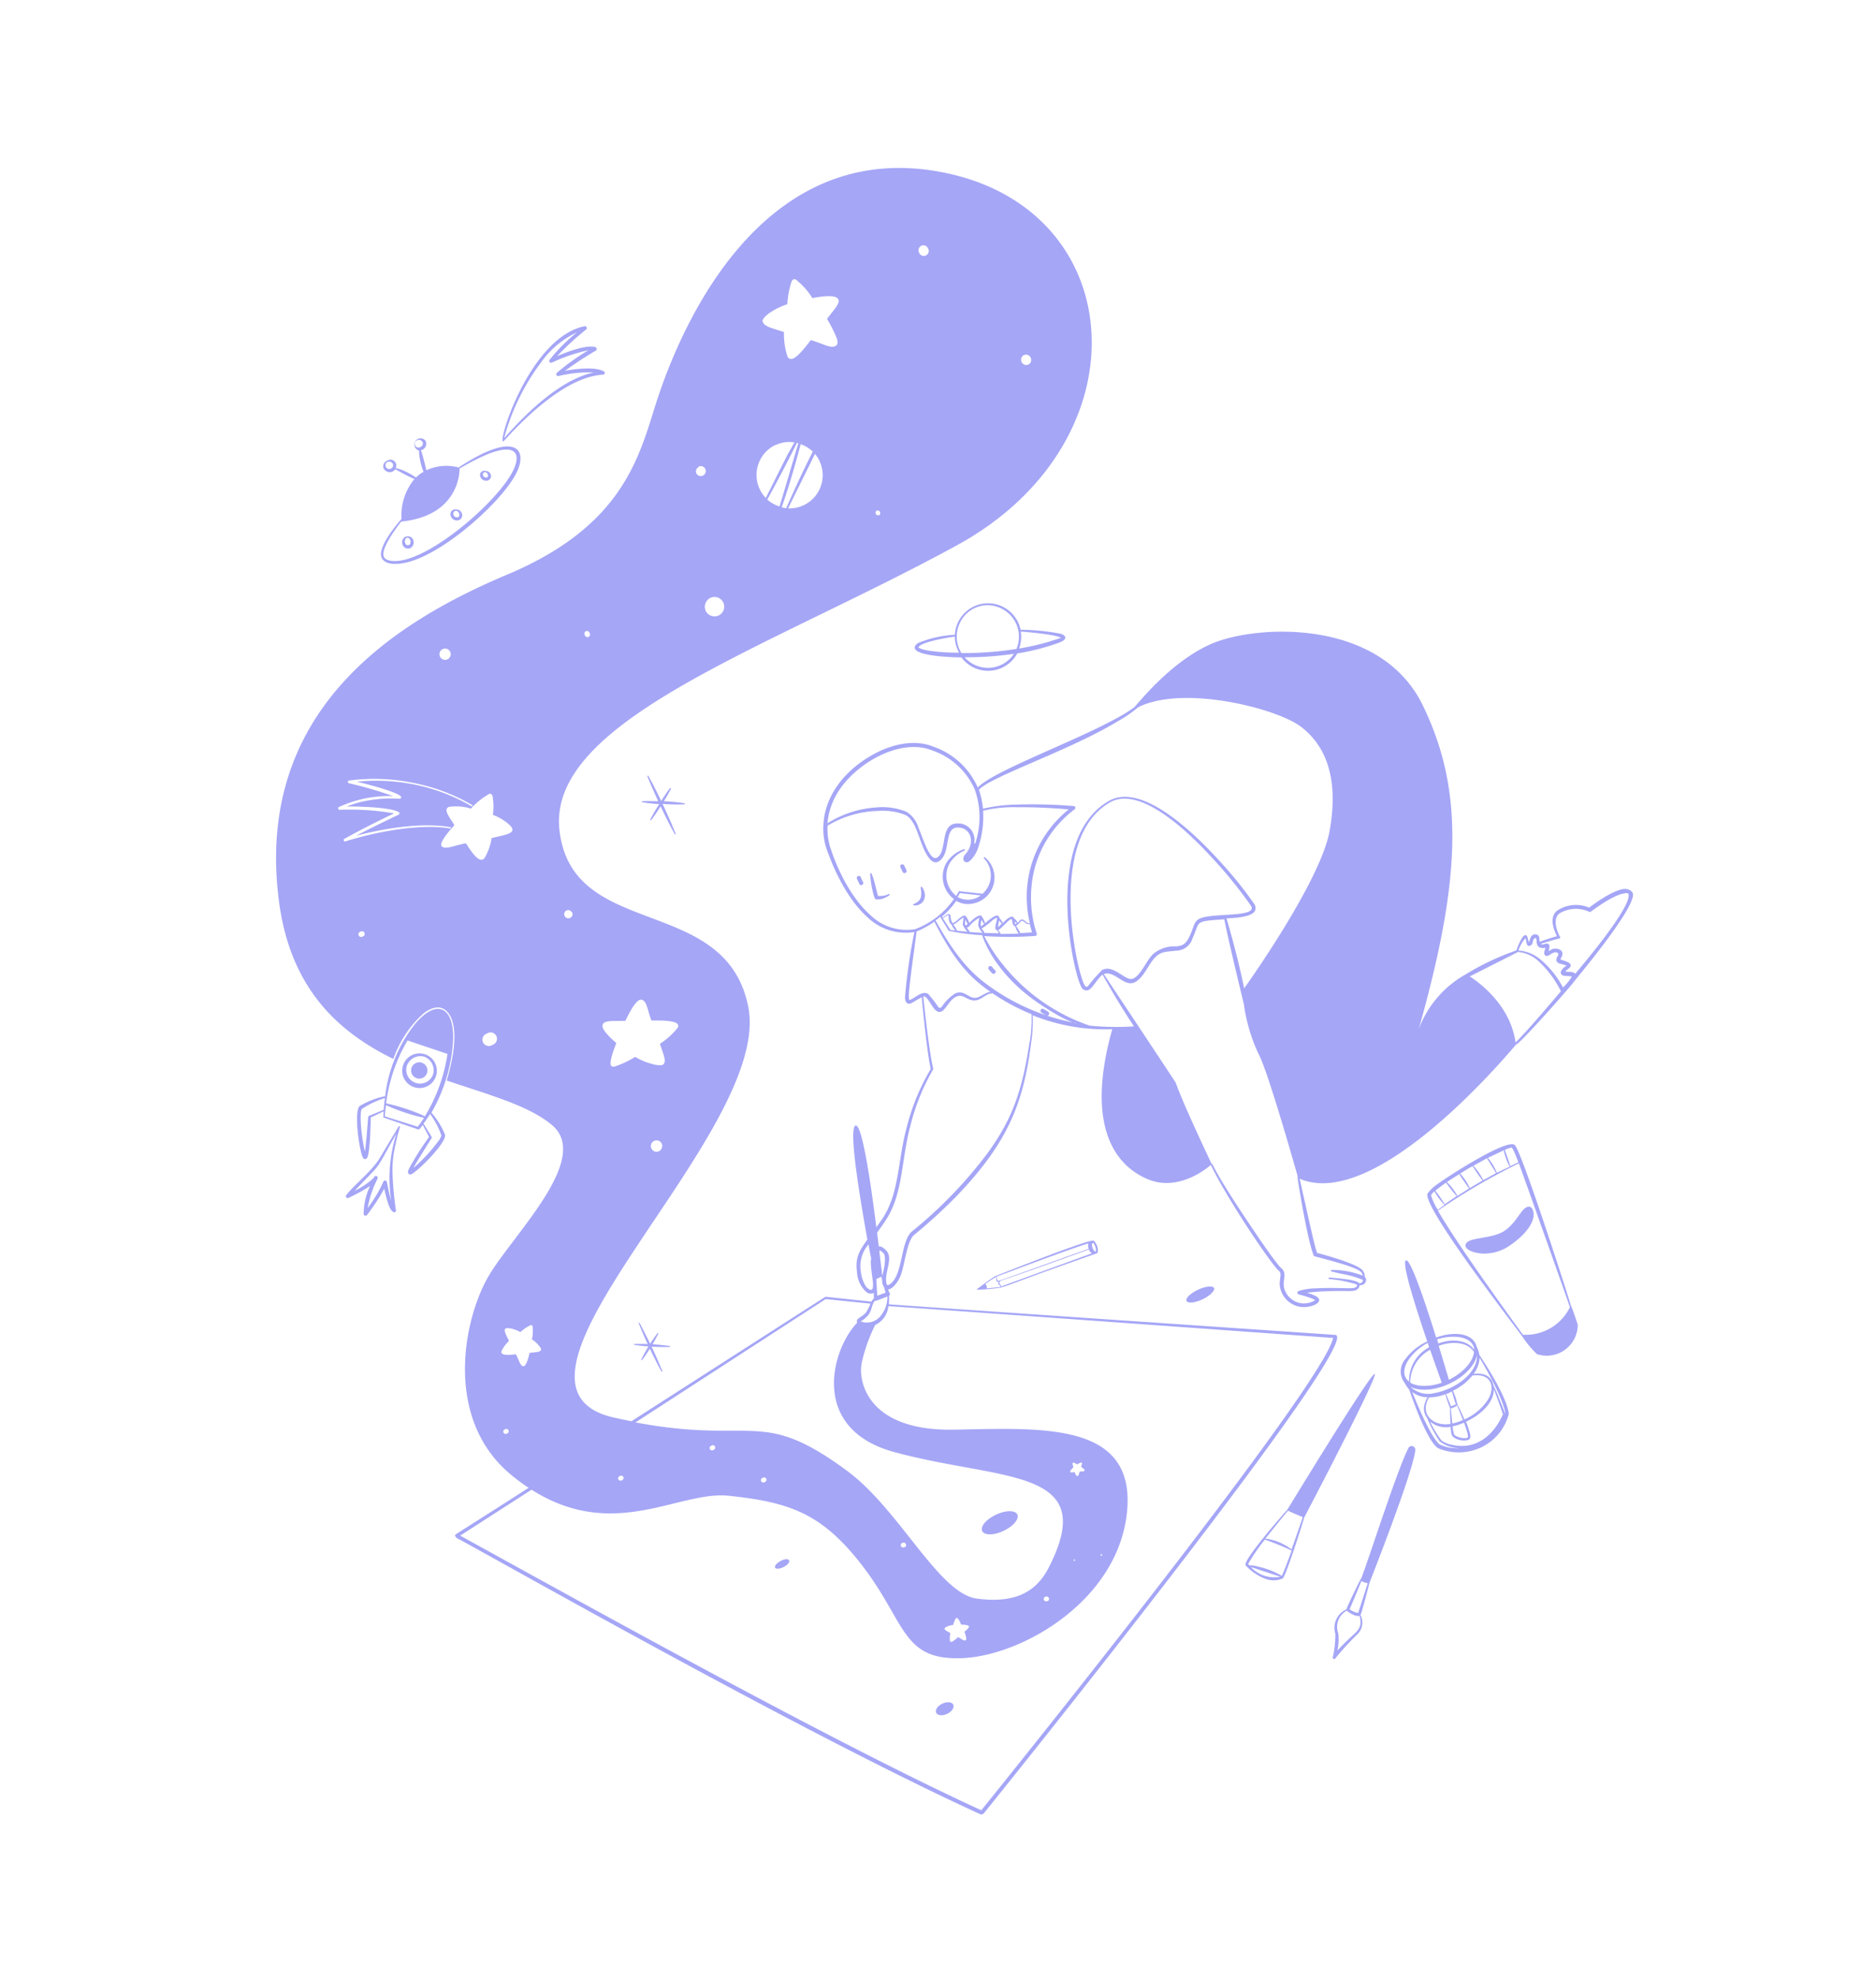 <svg width="797" height="840" fill="none" xmlns="http://www.w3.org/2000/svg"><path fill-rule="evenodd" clip-rule="evenodd" d="M578.452 670c3.745-9.944 15.077-45.5 19.785-54.786a1.565 1.565 0 0 1 1.711-1.069 1.56 1.56 0 0 1 1.337 1.509c-.545 8.432-18.495 54.023-19.533 56.701-.53 2.208-2.91 11.468-3.763 13.56a6.938 6.938 0 0 1-.886 7.71 123.064 123.064 0 0 0-9.592 10.403c-.327.769-1.223.578-1.319-.029a41.163 41.163 0 0 0 1.097-10.189 8.573 8.573 0 0 1 4.716-10.326c.027-.512 5.11-11.279 6.447-13.484Zm-6.304 14.031a7.843 7.843 0 0 0-3.613 9.574 22.08 22.08 0 0 1-.351 7.38c6.382-7.044 9.302-7.848 9.768-11.33a7.795 7.795 0 0 0-.375-3.392c-2.478.441-5.764-2.535-5.429-2.232Zm6.225-12.574c-1.395 3.384-2.81 6.969-5.016 11.964a7.812 7.812 0 0 0 3.659 1.572l4.053-12.622a6.948 6.948 0 0 1-2.665-.929l-.031.015Zm-31.422-30.363c2.464-4.043 35.911-58.912 37.123-57.566 1.211 1.347-29.691 60.464-29.98 60.907-.943 3.286-7.639 24.448-9.131 25.92a9.813 9.813 0 0 1-7.283.179 21.555 21.555 0 0 1-8.457-5.714c-1.604-1.852 16.168-21.991 17.728-23.726Zm-15.523 24.412a13.463 13.463 0 0 0 12.496 4.112c-3.267-1.066-10.185-3.362-12.496-4.112Zm5.988-11.695a77.687 77.687 0 0 0-7.17 10.411c1.045 1.156 0 0 4.367 1.122a35.694 35.694 0 0 1 9.941 3.9c1.02-1.902 4.395-11.249 4.181-10.726a108.18 108.18 0 0 0-11.413-4.662l.094-.045Zm9.868-12.337c-4.036 4.862-6.687 8.186-9.704 11.953a22.9 22.9 0 0 1 11.119 4.609c.993-2.771 4.326-12.29 4.778-13.77-1.325-.448-4.999-2.051-6.258-2.685l.065-.107Zm59.077-71.776c-5.04-14.811-10.944-33.398-9.074-34.396 1.869-.999 8.144 17.643 12.852 32.727 6.527-2.431 15.624-2.508 17.248 4.016a9.654 9.654 0 0 1 1.075 3.33c13.202 19.821 12.485 25.533 12.541 25.084a21.721 21.721 0 0 1-11.616 14.161 22.372 22.372 0 0 1-18.418.412c-4.457-2.692-10.62-20.043-12.297-24.892a13.708 13.708 0 0 1-1.879-2.758 7.98 7.98 0 0 1 .306-10.238 23.428 23.428 0 0 1 9.262-7.446Zm28.293 20.328c-.077 6.254-6.255 11.13-11.839 13.768a40.97 40.97 0 0 1 1.617 4.724c.313 1.311.519 2.479-.719 3.026a7.597 7.597 0 0 1-5.693-.841c-1.394-.838-1.502-1.554-1.742-4.742a10.676 10.676 0 0 1-8.72-2.212 48.086 48.086 0 0 0 4.79 7.945 9.938 9.938 0 0 0 4.243 1.833c9.818 2.423 17.643-3.269 21.908-12.845-.783-2.469-2.493-7.226-3.845-10.656Zm-34.73 1.058c1.574 3.9 8.301 20.332 11.917 22.462a17.357 17.357 0 0 0 8.1 1.469 13.881 13.881 0 0 1-8.317-2.902 52.9 52.9 0 0 1-5.336-9.913 6.636 6.636 0 0 1-.997-6.092c1.012-3.625 2.242-2.402-.464-2.85a10.727 10.727 0 0 1-4.844-2.049l-.059-.125Zm17.185 14.523c.1 1.197.313 2.381.635 3.538.504 1.067 4.454 2.117 5.65 1.399.439-.208.253-.926.04-1.784a38.453 38.453 0 0 0-1.466-4.566 22.67 22.67 0 0 1-4.8 1.539l-.059-.126Zm11.48-28.987a12.458 12.458 0 0 1-2.544 6.882c4.142-.576 7.668.714 8.429 4.844.934 1.977 1.853 3.922 2.495 5.768 2.784 6.705 2.431 6.526 2.523 5.908-1.164-6.282-7.461-17.66-10.844-23.277l-.059-.125Zm-2.943 7.416a23.976 23.976 0 0 1-8.39 6.611 23.642 23.642 0 0 1 1.902 5.895 57.184 57.184 0 0 1 2.964 6.274 22.83 22.83 0 0 0 9.852-8.146c3.506-5.494 1.608-11.544-6.269-10.509l-.059-.125Zm-9.252 13.965c.019.528.51 5.63.599 6.548a20.828 20.828 0 0 0 4.55-1.497c-.726-1.537-1.806-4.635-2.564-6.157a6.949 6.949 0 0 1-2.526 1.232l-.059-.126Zm-9.306-4.507c-4.067 6.987 1.587 12.375 9.155 11.256-.127-1.974-.188-4.785-.191-6.741a47.453 47.453 0 0 1-2.011-5.881 20.835 20.835 0 0 1-6.953 1.366Zm7.25-1.468 2.119 5.216c.533-.252 2.378-.816 2.071-.978-.307-.162-.986-3.142-1.744-5.317-.786.449-1.617.803-2.431 1.11l-.015-.031Zm13.14-16.378c-2.279 9.635-19.114 17.704-28.237 13.341a10.863 10.863 0 0 0 10.326 2.605c8.072-1.435 18.093-8.088 17.926-15.914l-.015-.032Zm-16.268-4.134c2.127 6.939 3.801 12.595 4.334 14.454 4.738-2.238 10.26-6.958 10.648-11.823-3.003-4.568-9.788-4.471-14.967-2.6l-.015-.031Zm-3.64 1.719a15.999 15.999 0 0 0-8.459 13.937c3.49 2.188 9.356 1.528 13.425.066-.659-1.8-2.617-7.245-4.951-13.971l-.015-.032Zm-.99-2.909a22.59 22.59 0 0 0-8.346 7.435c-1.947 3.108-2.525 6.758.42 9.012a15.852 15.852 0 0 1 8.473-14.556l-.547-1.891Zm3.944-1.48c.252.534.347 1.141.505 1.719 5.399-1.975 12.087-1.873 15.306 2.747-.22-3.389-3.318-5.072-6.739-5.49a21.386 21.386 0 0 0-9.072 1.024Zm36.075-1.462c-4.929-6.613-42.583-55.446-40.095-60.497a15.567 15.567 0 0 1 3.808-3.718c3.948-3.017 30.186-20.018 33.266-16.83 3.08 3.189 22.836 64.584 23.739 67.957.993 2.102 2.981 8.339 2.981 8.339a13.19 13.19 0 0 1-11.235 12.974c-2.063.309-4.17.124-6.147-.54a45.607 45.607 0 0 1-6.317-7.685Zm-1.331-73.324a269.6 269.6 0 0 0-34.378 20.08c7.198 12.718 27.434 40.767 36.109 52.71a20.82 20.82 0 0 0 19.958-11.693c-.915-2.83-20.279-57.464-21.689-61.097Zm5.774 19.531s-.82-2.222-3.203-.444c-2.384 1.779-5.05 8.565-11.185 10.849-6.136 2.285-13.308 1.644-14.027 4.67-.72 3.026 9.992 6.447 18.853.265 10.169-7.068 10.938-12.996 9.562-15.34Zm-41.585-7.601c-.47.222-1.519 1.332-1.452 1.799a24.855 24.855 0 0 0 2.831 5.993l2.856-2.079a25.589 25.589 0 0 1-4.235-5.713Zm4.88-3.725c-1.467 1.038-3.186 2.273-4.531 3.407a60.78 60.78 0 0 1 4 5.786c1.088-.783 4.147-2.919 5.075-3.473-.198-.175-2.181-2.423-4.544-5.72Zm5.622-3.616a186.096 186.096 0 0 0-5.244 3.36 25.987 25.987 0 0 1 4.463 5.874l4.96-3.149c-.677-.946-2.878-3.898-4.179-6.085Zm5.6-3.336c-1.067.504-3.207 1.822-5.222 3.081a24.297 24.297 0 0 1 4.1 6.161l5.395-3.202c-.346-.489-2.339-3.001-4.179-6.085l-.094.045Zm6.082-3.372-5.689 3.148a25.21 25.21 0 0 1 4.179 6.084c1.82-.859 3.709-2.059 5.468-2.967-.03-.062-3.671-5.902-3.864-6.31l-.094.045Zm7.592-3.588a62.692 62.692 0 0 1 2.377 6.899l3.482-1.646c-.37-.784-2.327-6.307-2.964-6.275a14.83 14.83 0 0 0-2.88 1.054l-.015-.032Zm-.407.193-6.746 3.187a21.84 21.84 0 0 1 3.833 6.325l5.459-2.579a28.103 28.103 0 0 1-2.546-6.933ZM423.114 643.301c4.11-1.942 8.179-2.022 9.083-.108.904 1.914-1.741 5.006-5.851 6.947-4.11 1.942-8.162 1.976-9.052.094-.889-1.883 1.585-4.932 5.82-6.933Zm-87.851 19.4c.326.69-.664 1.925-2.266 2.759-1.602.833-3.36 1.011-3.701.29-.722-1.693 5.059-4.808 5.967-3.049Z" fill="#A5A6F6"/><path d="M402.386 727.852c2.01-.95 3.182-2.689 2.617-3.884-.565-1.196-2.652-1.395-4.662-.446-2.01.95-3.182 2.689-2.617 3.885.565 1.195 2.652 1.395 4.662.445Z" fill="#A5A6F6"/><path fill-rule="evenodd" clip-rule="evenodd" d="M508.954 547.752c3.137-1.482 6.265-1.847 6.784-.749.519 1.098-1.641 3.27-4.872 4.797-3.232 1.526-6.234 1.832-6.768.702-.534-1.129 1.655-3.238 4.856-4.75Zm-237.602 14.277c.371.785 2.702 6.937 7.044 15.477.548 1.161 2.636 5.011 2.636 5.011s.48.041.376-.178c-.104-.22-1.679-4.042-2.196-5.218-3.221-7.305-7.631-15.583-7.483-15.27a.214.214 0 0 0-.118-.107.207.207 0 0 0-.266.126.209.209 0 0 0 .007.159ZM240.06 157.468c4.426-.786 12.412-1.834 16.448.211a.765.765 0 0 1 .161 1.243.766.766 0 0 1-.441.195c-14.966.815-31.868 16.783-42.053 28.042-4.027 4.473 10.04-43.734 34.208-48.628a.8.8 0 0 1 .898.945.801.801 0 0 1-.246.435 118.955 118.955 0 0 0-12.344 11.32c3.682-1.548 12.248-4.943 16.197-3.815a.841.841 0 0 1 .601.685.839.839 0 0 1-.387.826 150.664 150.664 0 0 0-13.042 8.541Zm5.035-16.31a38.797 38.797 0 0 0-15.375 12.944 94.652 94.652 0 0 0-15.569 32.032c9.556-10.885 23.868-24.862 38.094-27.975a56.652 56.652 0 0 0-14.935 1.529.794.794 0 0 1-.906-.435.798.798 0 0 1 .239-.976 97.059 97.059 0 0 1 13.343-9.528 70.197 70.197 0 0 0-15.483 5.242.798.798 0 0 1-1.014-1.171 73.486 73.486 0 0 1 11.606-11.662ZM157.216 503.7a74.194 74.194 0 0 1-9.145 5.011.758.758 0 0 1-.51.07.762.762 0 0 1-.426-1.239c2.897-3.94 11.08-10.339 14.245-15.826l7.963-13.28a.28.28 0 0 1 .377-.178c.538.245-.169.618-1.645 7.647a46.288 46.288 0 0 0-1.265 13.569c.207 4.795.66 9.577 1.357 14.326.445.941-1.488 2.699-3.292-2.743a64.352 64.352 0 0 1-1.631-6.214 87.152 87.152 0 0 1-7.294 11.122.799.799 0 0 1-1.451-.39c.021-4.11.949-8.165 2.717-11.875Zm11.192-22.289c-10.26 18.087-5.242 10.919-17.693 24.286a32.704 32.704 0 0 0 8.037-5.409l.211-.445c.439-.86 2.166-.371 1.232 1.145a44.596 44.596 0 0 0-3.993 12.018 55.115 55.115 0 0 0 6.626-11.075.796.796 0 0 1 .842-.583.8.8 0 0 1 .723.727 77.07 77.07 0 0 0 1.825 7.925 62.706 62.706 0 0 1 2.19-28.589Zm-4.789-15.659a60.762 60.762 0 0 1 12.431-30.55c9.461-11.492 16.806-7.479 16.472 6.11a69.384 69.384 0 0 1-9.233 31.226 32.871 32.871 0 0 1 5.782 9.396c.667 3.523-12.185 16.042-14.406 16.784a.965.965 0 0 1-.99-.146c-.654-.574-.244-1.573.194-2.433a116.997 116.997 0 0 1 8.429-13.27l-2.68-5.104-1.373 1.724a.731.731 0 0 1-.748.123l-14.433-4.963a.312.312 0 0 1-.178-.377s.002-.807.113-2.279l-5.491 2.594c-.015 2.08-.257 15.702-1.658 17.285a.973.973 0 0 1-1.581-.097c-1.488-2.175-4.093-19.711-1.448-22.073a35.629 35.629 0 0 1 10.523-4.127.276.276 0 0 1 .275.177Zm19.084 7.332a47.332 47.332 0 0 1-2.777 4.114l3.46 5.618c.222.471.089.188-4.229 7.294-1.336 2.128-2.673 4.333-3.532 5.929a70.08 70.08 0 0 0 11.056-12.016c.241-.383.855-1.44.788-1.907a33.85 33.85 0 0 0-4.766-9.032Zm-18.683-3.722c-.364 2.397-.494 4.071-.525 4.738l13.98 4.409a55.655 55.655 0 0 0 2.676-3.759 84.044 84.044 0 0 1-16.131-5.388Zm-.476-3.038a38.418 38.418 0 0 0-9.757 4.61c-.92.895-.446 6.773-.361 7.846a71.764 71.764 0 0 0 1.617 10.327c.563-3.682 1.395-15.242 1.383-14.699a.554.554 0 0 1 .337-.505l6.266-2.577c.064-1.488.239-3.068.515-5.002Zm9.595-24.45a69.385 69.385 0 0 0-9.102 26.712 80.543 80.543 0 0 1 16.486 5.49 71.169 71.169 0 0 0 9.593-26.484l-16.977-5.718Zm-1.896 10.528a7.363 7.363 0 1 0 13.975 4.646 7.363 7.363 0 0 0-13.975-4.646Zm8.991-3.634a6.143 6.143 0 0 1 3.661 7.75 5.867 5.867 0 0 1-7.293 3.381 5.864 5.864 0 0 1-3.816-7.075 6.106 6.106 0 0 1 7.448-4.056Zm-.881 2.604a3.475 3.475 0 0 1 2.237 3.108 3.466 3.466 0 0 1-1.985 3.274 3.47 3.47 0 1 1-.252-6.382Z" fill="#A5A6F6"/><path fill-rule="evenodd" clip-rule="evenodd" d="M178.009 191.351a2.645 2.645 0 0 1-1.779-1.603 2.63 2.63 0 0 1 .251-2.381 2.632 2.632 0 0 1 2.073-1.197 2.636 2.636 0 0 1 2.187.973 2.773 2.773 0 0 1-1.922 4.055c.148.314 1.323 4.018 2.309 8.542a20.126 20.126 0 0 1 13.964-1.148.453.453 0 0 1 .131-.292c22.841-15.013 29.207-8.119 24.4 2.096-5.394 11.49-28.606 32.703-44.537 37.812-4.144 1.382-11.09 2.438-12.902-1.234-2.253-4.769 8.011-16.104 8.395-16.592a24.08 24.08 0 0 1 5.5-16.952c-3.369-1.363-7.351-3.78-8.166-4.124-1.985 2.703-6.111.469-4.901-2.252a2.532 2.532 0 0 1 1.364-1.335 2.497 2.497 0 0 1 3.734 3.11c1.415.261 2.785.726 4.067 1.379 7.097 3.324 2.38 3.25 7.757.173a26.95 26.95 0 0 1-1.925-9.03Zm-7.549 30.161c-2.171 2.715-8.957 11.907-7.35 14.986.489 1.035 1.888 1.64 3.981 1.765 14.636.761 44.713-25.5 50.915-38.446 3.563-7.325.877-11.467-10.412-7.093a92.203 92.203 0 0 0-12.372 6.306c.075 2.19-.727 20.069-24.762 22.482Zm.391 8.949a2.522 2.522 0 0 0 .84 1.881 2.533 2.533 0 0 0 1.96.634 2.602 2.602 0 0 0 2.039-3.074 2.434 2.434 0 0 0-2.699-2.14 2.435 2.435 0 0 0-2.14 2.699Zm2.157-2.094c1.677-.024 1.922 2.93.426 3.176-1.495.246-2.065-2.746-.426-3.176Zm20.803-12.015a2.038 2.038 0 0 0-1.714.433 2.058 2.058 0 0 0-.737 1.607 2.74 2.74 0 0 0 2.549 2.634 2.23 2.23 0 0 0 1.811-.626 2.229 2.229 0 0 0 .649-1.803 2.567 2.567 0 0 0-2.558-2.245Zm-.043.557c1.7.349 1.921 2.93.248 2.8-1.673-.131-2.05-2.716-.233-2.768l-.015-.032Zm12.546-16.903a1.845 1.845 0 0 0-2.144.813 1.843 1.843 0 0 0-.251.779 2.535 2.535 0 0 0 2.194 2.533 2.014 2.014 0 0 0 2.494-1.869 2.248 2.248 0 0 0-.674-1.609 2.245 2.245 0 0 0-1.619-.647Zm-.058.527c1.356.434 1.527 2.502.073 2.268-1.454-.235-1.656-2.288-.073-2.268Zm-41.657-4.344a1.809 1.809 0 0 1 2.295.797 1.564 1.564 0 0 1-.775 2.016 1.604 1.604 0 0 1-1.217.125 1.595 1.595 0 0 1-1.075-1.988c.121-.406.399-.748.772-.95Zm12.638-9.233a1.806 1.806 0 0 1 2.295.796 1.562 1.562 0 0 1-.774 2.017 1.61 1.61 0 0 1-1.294.27 1.604 1.604 0 0 1-.614-.284 1.608 1.608 0 0 1-.629-1.163 1.59 1.59 0 0 1 1.031-1.604l-.015-.032Zm228.426 82.624a14.122 14.122 0 0 1 27.925-2.141 97.15 97.15 0 0 1 16.912 1.681c2.591.772 3.051 2.396-.284 3.703a95.064 95.064 0 0 1-18.048 4.689 14.115 14.115 0 0 1-11.4 7.334 14.117 14.117 0 0 1-12.324-5.643c-3.849-.024-17.389-.496-19.545-3.354-.768-1.057.11-2.124 1.242-2.812a47.087 47.087 0 0 1 15.522-3.457Zm27.985-1.363a14.122 14.122 0 0 1-.704 7.202 101.5 101.5 0 0 0 17.797-4.571c-2.885-1.477-13.824-2.372-17.093-2.631Zm-23.852 10.923a13.219 13.219 0 0 0 20.956-1.458 141.429 141.429 0 0 1-20.956 1.458Zm22.042-3.544a13.292 13.292 0 0 0-5.695-16.767 12.936 12.936 0 0 0-10.157-1.292 12.947 12.947 0 0 0-7.918 6.493 13.316 13.316 0 0 0-1.593 6.715c.067 2.339.75 4.619 1.979 6.611 7.83.044 15.65-.545 23.384-1.76Zm-26.193-5.241c-2.677.344-14.298 2.227-15.467 4.545 1.788 1.918 14.49 2.403 17.303 2.264a13.67 13.67 0 0 1-1.836-6.809ZM269.534 571.178c4.965.7 9.979.989 14.991.862a.214.214 0 0 0 .121-.062.208.208 0 0 0-.081-.341 92.904 92.904 0 0 0-14.991-.862.207.207 0 0 0-.178.186.205.205 0 0 0 .031.132.219.219 0 0 0 .107.085Z" fill="#A5A6F6"/><path fill-rule="evenodd" clip-rule="evenodd" d="M272.791 577.583a68.79 68.79 0 0 0 6.877-11.193c.22-.104-.207-.439-.336-.225a69.69 69.69 0 0 0-6.878 11.193c-.129.215.208.44.337.225Zm7.88-235.136c4.165 8.816 5.146 10.08 5.902 11.68.002.04.014.078.035.112a.248.248 0 0 0 .196.116.242.242 0 0 0 .176-.421c.149.314-1.908-4.932-5.495-12.524 3.082.226 6.174.29 9.263.191.251-.119.352-.474.041-.48a85.527 85.527 0 0 0-8.766-.848 52.813 52.813 0 0 0 3.004-5.257.243.243 0 0 0-.397-.273s-1.95 2.534-3.737 5.412c-3.691-7.812-4.761-9.264-5.384-10.582a.244.244 0 0 0-.323-.116.245.245 0 0 0-.116.324c-.148-.314 2.104 5.184 4.593 10.533-1.132-.041-3.412-.154-6.736-.042-.251.119-.352.474-.042.48.311.007 3.078.504 7.186.75a66.472 66.472 0 0 0-3.776 6.467c-.251.118.252.533.397.272-.24.305 1.565-1.967 3.979-5.794Zm183.61 184.426c-4.086.204-41.219 15.022-41.548 15.139-.972.46-7.333 5.192-7.744 5.54-.412.347 0 0 .074.156a67.605 67.605 0 0 0 9.953-.864c3.449-.824 9.753-3.725 41.008-14.577.565-.267.838-2.775-1.187-5.273-.075-.079-.354-.101-.556-.121Zm-39.57 19.731-5.523.575a2.083 2.083 0 0 0-.579-1.875 44.578 44.578 0 0 1 4.332-2.853c1.109.398-.766 1.629 1.2 1.89.188-.089.219-.104.103.219a.742.742 0 0 0-.149.553.73.73 0 0 0 .297.491c.458.32.83.375.319 1Zm.376-.178c.657-.885-.877-1.044-.458-1.702.888-1.532-5.269 1.683 37.97-14.101a3.053 3.053 0 0 0 1.282 1.658l-38.794 14.145Zm37.425-16.069c-1.486.51-37.774 13.624-38.082 13.54-.309-.084-.948.025-.843-.484.104-.51.098-.93-.519-1.099.314-.148 32.248-12.241 39.324-14.241a3.924 3.924 0 0 0 .15 2.347l-.03-.063Zm3.031 1.216c-.324-.116-.326-.038-.842-.562-.516-.523-1.304-2.761-.3-3.235a5.228 5.228 0 0 1 1.171 3.86l-.029-.063Zm-21.937-102.887a.9.9 0 0 0-1.393.067.906.906 0 0 0-.152.756.904.904 0 0 0 .489.597c.551.354 1.102.708 1.684 1.047a.894.894 0 0 0 .728.21.895.895 0 0 0 .632-.418.916.916 0 0 0 .128-.366.908.908 0 0 0-.554-.942c-.364-.365-1.057-.613-1.562-.951Zm-70.575-48.169c-.508-1.564-2.325-9.878-3.058-9.723a.312.312 0 0 0-.288.366 41.893 41.893 0 0 0 1.162 7.74c.208.901.484 1.784.826 2.642a.825.825 0 0 0 .673.449c.976.03 1.95-.105 2.881-.401.69-.326 3.226-1.294 2.632-1.819-.593-.526-.406.844-4.828.746Zm11.938-11.205-.771-1.631c-.534-1.13-2.176-.546-1.6.756l.845 1.788a.906.906 0 0 0 1.588.182.904.904 0 0 0-.062-1.095Zm6.161 7.681c.775 4.239-.307 5.441-1.85 6.4a6.873 6.873 0 0 1-1.004.475.33.33 0 0 0-.164.585.327.327 0 0 0 .243.068c3.471.28 6.3-3.398 3.372-7.81a.353.353 0 0 0-.4-.075.347.347 0 0 0-.197.357Zm30.325 33.644a.875.875 0 0 0-.572-.357.886.886 0 0 0-.657.152.893.893 0 0 0-.358.572.88.88 0 0 0 .152.657c.41.521.85 1.018 1.317 1.488a.904.904 0 0 0 1.585-.862.91.91 0 0 0-.255-.303c-.44-.445-.849-.904-1.212-1.347Zm-55.7-37.966a.905.905 0 0 0-.489-.596.898.898 0 0 0-1.261.595.913.913 0 0 0 .15.757l.845 1.788a.911.911 0 0 0 .489.597.907.907 0 0 0 .772 0 .898.898 0 0 0 .499-.991.9.9 0 0 0-.16-.362 15.686 15.686 0 0 1-.845-1.788Zm310.105 14.254s-.174.121 0 0Z" fill="#A5A6F6"/><path fill-rule="evenodd" clip-rule="evenodd" d="M690.567 377.521c-4.283-.049-11.899 5.276-15.435 7.944a14.425 14.425 0 0 0-13.626 1.296c-3.099 2.538-1.901 7.268-.025 10.833-2.451.66-5.032 1.533-7.394 2.381-.138-.779-.002-2.033-.516-2.635a2.048 2.048 0 0 0-3.082.382c-.39.795-.705 1.624-.94 2.478-.519-1.098-.439-3.285-1.67-3.049-1.232.237-3.199 4.927-3.653 6.485a109.582 109.582 0 0 0-21.679 10.242 44.342 44.342 0 0 0-19.778 23.121c17.399-61.948 19.893-100.045 1.682-137.455-18.211-37.41-71.398-34.234-90.006-26.018-18.059 7.994-31.821 26.547-32.763 26.991-14.644 10.757-59.145 26.063-66.274 33.959a31.975 31.975 0 0 0-18.784-17.337c-7.706-3.152-16.81-1.384-24.898 2.86-11.514 6.092-20.858 16.531-21.861 29.516-.37 4.226.247 8.48 1.803 12.427.459.973 6.011 17.922 16.878 27.602a23.428 23.428 0 0 0 19.93 6.28 226.195 226.195 0 0 0-3.985 27.633c-.009 2.499 1.232 3.256 2.643 2.589 1.412-.667 3.117-1.933 4.464-2.492.612 6.657 2.338 23.955 3.823 30.43a91.905 91.905 0 0 0-9.918 23.683c-4.314 15.239-3.177 29.017-10.895 40.3l-2.307 3.239c-1.855-14.973-5.946-44.509-8.879-43.162-2.932 1.347 1.672 29.451 5.084 48.371-3.572 4.949-5.218 7.799-4.422 13.871a12.152 12.152 0 0 0 3.972 8.408 3.058 3.058 0 0 0 2.937.531c.377-.178.214-.523.261 2.257a5.107 5.107 0 0 0-1.07 1.311l-19.434-2.063c-.345.163 3.703-2.479-82.482 52.86-2.333-.471-4.79-.96-7.369-1.546-61.702-13.792 67.829-121.079 56.962-174.624-9.719-47.946-74.582-27.894-80.153-74.615-5.571-46.721 87.989-77.107 168.754-121.174 80.765-44.067 74.196-143.507-6.895-158.617-81.091-15.11-113.908 76.266-121.105 99.047-7.198 22.781-14.342 51.523-62.884 71.923-48.541 20.401-106.978 57.872-97.207 137.608 4.612 38.194 25.402 56.694 48.725 68.125a46.81 46.81 0 0 1 12.58-19.106c3.446-2.779 7.542-4.101 10.463-.76 5.421 6.112 2.027 21.186-.368 29.033 18.271 6.181 35.151 10.717 44.884 19.052 16.296 14.023-15.393 45.074-26.488 63.019-11.095 17.944-20.357 61.618 9.374 85.719a79.82 79.82 0 0 0 7.055 5.186c-29.871 19.14-30.97 19.659-31.194 19.995-.225.337.136.857.504 1.067l-.22.104c4.306 1.803 143.534 81.321 223.067 117.583l.999-.241c8.539-10.52 162.992-202.498 149.494-203.451 0 0-185.16-12.571-189.621-12.996.103-1.193.114-2.391.034-3.585a.83.83 0 0 0 .379-.985l-.801-1.694c2.257-.26 4.411-3.581 5.312-5.734 1.774-4.368 2.685-14.623 5.664-17.335a225.46 225.46 0 0 0 17.554-15.969c23.004-23.686 29.069-40.904 32.289-65.605a59.81 59.81 0 0 0 .667-11.829 82.476 82.476 0 0 0 33.799 5.907c-11.52 41.249 1.239 57.94 15.188 63.745 12.749 5.298 24.793-4.383 26.694-6.126 6.582 13.931 25.903 42.642 28.939 45.007 1.661 1.403-.432 4.042.679 7.854a10.41 10.41 0 0 0 8.588 7.455c4.52.551 10.509-2.125 6.542-4.51a20.82 20.82 0 0 0-3.894-1.5c1.043-.147 2.225-.245 3.656-.384 13.572-.924 16.041.404 17.861-1.185a2.184 2.184 0 0 0 .829-1.658 2.4 2.4 0 0 0 1.891-.496c.262-.211.477-.475.631-.774.153-.3.242-.629.26-.965a1.57 1.57 0 0 0-.623-1.318 3.47 3.47 0 0 0-.676-2.405c-1.334-2.824-16.484-6.949-19.54-7.731-1.169-3.286-2.797-11.036-7.4-31.504 32.795 14.018 88.891-53.509 92.012-57.056.985.379 22.208-23.502 24.512-26.586-.314.148 26.433-31.293 25.051-37.548-.622-1.317-1.87-1.764-3.155-1.886ZM435.008 150.793a2.189 2.189 0 0 1 2.863 1.104 2.153 2.153 0 0 1-.966 2.912 2.199 2.199 0 0 1-1.672.055 2.164 2.164 0 0 1-.724-.451 2.173 2.173 0 0 1-.497-.693 2.176 2.176 0 0 1-.108-1.67 2.187 2.187 0 0 1 1.104-1.257Zm-43.606-46.405c.254-.12.529-.188.81-.2a2.105 2.105 0 0 1 1.535.564c.206.191.372.421.487.677a2.106 2.106 0 0 1 .252 1.727 2.112 2.112 0 0 1-1.13 1.328 2.108 2.108 0 0 1-1.744.03 2.13 2.13 0 0 1-1.174-1.291 2.113 2.113 0 0 1-.105-1.617 2.117 2.117 0 0 1 1.069-1.218Zm-18.088 114.428a1.078 1.078 0 0 1-1.32-1.309c.064-.244.211-.458.415-.605a1.093 1.093 0 1 1 .934 1.977l-.029-.063Zm-49.252-82.153c-.593-1.255 2.248-3.365 3.54-4.205a28.986 28.986 0 0 1 6.871-3.246 38.402 38.402 0 0 1 1.797-9.599c.407-.845.914-1.315 1.851-.875a30.724 30.724 0 0 1 7.012 7.855c5.456-1.042 13.329-1.922 10.629 2.922-.825 1.503-2.608 3.497-4.416 5.925a57.546 57.546 0 0 1 3.853 7.505c.548 1.161 1.065 3.066.008 3.834-2.161 1.519-5.522-.884-10.736-2.335-2.715 3.432-7.968 10.672-9.889 7.013a30.04 30.04 0 0 1-1.521-10.449c-5.223-1.715-8.299-2.296-8.969-4.282l-.03-.063Zm24.122 59.179a14.097 14.097 0 0 1-1.034 13.789 14.097 14.097 0 0 1-12.328 6.263l11.412-23.122a15.346 15.346 0 0 1 2.011 3.118l-.061-.048Zm-2.875-4.053c-3.196 6.231-7.318 14.971-11.292 24.025a12.298 12.298 0 0 1-1.932-.354c3.429-9.718 6.333-20.223 8.08-26.843a15.022 15.022 0 0 1 5.205 3.22l-.061-.048Zm-6.146-3.505c-.618 1.942-5.725 19.399-7.986 26.799a14.458 14.458 0 0 1-5.212-2.91 638.752 638.752 0 0 0 11.898-22.661l.7-1.443.6.215Zm-9.734.761a13.88 13.88 0 0 1 8.082-1.171l-2.941 5.228c-.648 1.227-5.441 10.822-9.242 18.374a14.132 14.132 0 0 1-3.698-12.285 14.12 14.12 0 0 1 7.77-10.209l.029.063Zm-32.675 9.143a2.12 2.12 0 0 1 3.009 1.328c.11.406.097.837-.038 1.236a2.123 2.123 0 0 1-1.884 1.433 2.11 2.11 0 0 1-1.201-.294 2.11 2.11 0 0 1-.833-.914 2.08 2.08 0 0 1 1.052-2.647l-.105-.142Zm5.154 55.668a4.132 4.132 0 0 1 4.488.803 4.126 4.126 0 0 1 1.013 4.444 4.125 4.125 0 0 1-3.696 2.67 4.135 4.135 0 0 1-3.9-2.36 4.234 4.234 0 0 1 2.095-5.557Zm-52.998 14.216c1.349-.637 2.49 1.779 1.141 2.416-1.349.638-2.522-1.763-1.141-2.416Zm-94.826 129.652a1.148 1.148 0 0 1-1.697-.446 1.144 1.144 0 0 1 .733-1.593 1.148 1.148 0 0 1 1.697.445 1.154 1.154 0 0 1 .005.968 1.14 1.14 0 0 1-.738.626Zm125.648 91.306a2.423 2.423 0 0 1-2.564-.651 2.437 2.437 0 0 1-.61-1.237 2.428 2.428 0 0 1 4.598-1.433 2.568 2.568 0 0 1-1.424 3.321Zm-91.698-213.343a2.395 2.395 0 1 1 2.11 4.302 2.395 2.395 0 0 1-2.11-4.302Zm55.048 111.805a1.775 1.775 0 0 1-.265 1.893 1.766 1.766 0 0 1-1.832.549 1.776 1.776 0 0 1-1.261-1.438 1.768 1.768 0 0 1 .782-1.744 1.758 1.758 0 0 1 1.413-.152 1.775 1.775 0 0 1 1.068.936l.095-.044Zm22.614 45.999c1.186-2.364 4.575-9.569 6.92-8.911 2.344.658 2.339 4.383 4.165 8.816 4.268.018 12.981-.223 11.106 3.119a31.22 31.22 0 0 1-7.54 6.786c1.616 4.801 2.744 7.108 1.578 8.619-.83 1.006-4.087.204-5.351-.197a26.306 26.306 0 0 1-6.734-2.882 39.822 39.822 0 0 1-8.628 4.076c-.842.168-1.57.089-1.769-.738-.47-1.888 1.686-7.397 2.395-9.228-1.661-1.403-5.695-4.986-5.881-7.085-.229-2.924 5.108-2.106 9.645-2.331l.094-.044Zm-57.955-96.271c.659-.311 1.227-.003 1.518.857.443 2.638.498 5.327.163 7.982a24.089 24.089 0 0 1 5.644 3.09c5.998 4.573.91 5.096-6.205 6.769a24.023 24.023 0 0 1-2.983 8.471c-2.236 2.822-5.8-3.017-7.947-6.262-4.972.929-8.412 2.746-10.167 1.388-1.754-1.359 3.733-7.29 5.263-9.087-1.702-3.034-5.037-6.601-2.28-7.75a20.813 20.813 0 0 1 9.328.736 31.231 31.231 0 0 1 7.666-6.194Zm1.444 106.544a2.708 2.708 0 0 1-4.239-2.208 2.716 2.716 0 0 1 .935-2.069 2.7 2.7 0 0 1 1.021-.555 2.708 2.708 0 0 1 3.979 1.075 2.7 2.7 0 0 1-.675 3.202 2.707 2.707 0 0 1-1.021.555Zm-62.474-86.422a.59.59 0 0 1-.489-1.035c6.648-3.717 14.357-7.627 21.228-10.873a111.033 111.033 0 0 0-23.094-1.524.623.623 0 0 1-.627-.935.624.624 0 0 1 .359-.282 50.658 50.658 0 0 1 22.889-4.596 166.437 166.437 0 0 0-18.738-5.462.59.59 0 0 1 .104-1.162 82.08 82.08 0 0 1 27.357 1.044 78.779 78.779 0 0 1 24.997 9.451c.134.283-.045.636-.367.442a78.407 78.407 0 0 0-24.906-9.34 81.95 81.95 0 0 0-23.771-1.089c3.165.769 16.024 3.943 18.567 6.157.488.384.083 1.151-.599 1.089a53.824 53.824 0 0 0-12.664.649 43.24 43.24 0 0 0-9.589 2.611c4.423.021 18.218.22 22.05 2.401a.623.623 0 0 1-.087 1.115c-.346.163-9.005 4.254-18.049 8.911 11.834-3.058 27.96-5.803 40.095-3.592.34.07.267.565-.136.525-13.097-2.217-32.149 1.565-44.53 5.495Zm208.249-19.137c6.889-13.118 27.09-25.271 41.194-19.462a30.385 30.385 0 0 1 18.006 16.668 35.254 35.254 0 0 1 .26 22.481c-.298.832-.565.267-.51-.104a6.944 6.944 0 0 0-4.217-7.575 6.949 6.949 0 0 0-3.053-.503c-7.205.103-4.294 10.894-8.046 14.163-3.246 2.876-5.985-6.575-8.474-12.576a11.45 11.45 0 0 0-5.146-6.587 27.137 27.137 0 0 0-12.377-1.828 44.306 44.306 0 0 0-21.059 6.764 29.644 29.644 0 0 1 3.422-11.441Zm14.665 50.292c-10.958-9.791-16.377-27.11-16.377-27.11a25.822 25.822 0 0 1-1.655-10.731 43.584 43.584 0 0 1 21.343-6.245 26.332 26.332 0 0 1 11.743 1.705c5.094 2.659 5.691 12.048 9.615 17.754 1.518 2.238 3.374 3.242 5.342 1.314 4.211-3.678 1.484-13.673 7.167-13.748 5.683-.075 7.726 6.443 3.301 11.374-1.704 1.918-.552 3.868 1.168 3.286.847-.401 2.288-1.657 3.866-4.897a41.635 41.635 0 0 0 2.534-16.893 55.504 55.504 0 0 1 14.654-1.474c6.786-.097 15.049.335 21.695.918a47.574 47.574 0 0 0-16.519 48.215c-1.192.564-1.898-1.175-3.011-1.417-1.112-.242-1.317.622-2.142 1.396a5.162 5.162 0 0 0-1.554-1.991c-.86-1.82-3.336.655-4.795 2.035a7.33 7.33 0 0 0-1.427-2.127c-.376-2.663-4.031.485-6.073 2.255a7.64 7.64 0 0 0-1.275-2.698c-.64-1.924-4.076 1.12-5.428 2.564a8.94 8.94 0 0 0-1.67-3.048c-1.457-.809-4.885 3.958-5.621 2.886a7.948 7.948 0 0 1-.684-2.747c-.371-2.166-2.412.256-3.224.486a.205.205 0 0 1-.188.089l-.178-.376a35.016 35.016 0 0 0 6.016-6.68 9.752 9.752 0 0 0 6.741 1.19 11.206 11.206 0 0 0 5.468-19.699c-.163-.346-.69.326-.429.471a10.415 10.415 0 0 1 2.909 7.631 10.417 10.417 0 0 1-3.492 7.381l-9.801-1.087c-.372-.055-.251.118-1.41 1.971a10.795 10.795 0 0 1-2.878-13.646 13.598 13.598 0 0 1 6.457-5.584.344.344 0 0 0 .075-.4.349.349 0 0 0-.356-.196 14.19 14.19 0 0 0-7.311 5.565 11.863 11.863 0 0 0 3.051 15.636 35.537 35.537 0 0 1-16.381 12.767 22.14 22.14 0 0 1-19.266-6.095Zm62.012 4.781a11.813 11.813 0 0 0 1.999-1.942c1.143-1.154 2.071 1.784 3.843.986.382 1.623.743 2.872.989 3.638-1.726.164-3.388.22-5.035.307a11.17 11.17 0 0 0-1.796-2.989Zm-.327-.69s-.074-.157-.264-1.372c.264.358.602.657.989.876l-.739.464.014.032Zm-.032.744a11.372 11.372 0 0 0 1.483 3.138c-2.626.127-5.11.15-7.594.172a5.042 5.042 0 0 0-1.161-1.563c1.443-.682 5.178-5.286 5.724-4.699.546.586.217 2.814 1.548 2.952Zm-7.689 1.676c.225.493.53.945.901 1.339-.993.009-5.151-.099-6.206-.138a8.2 8.2 0 0 0-1.247-1.828 39.505 39.505 0 0 0 4.975-3.847c.22-.104 1.543-.959 1.506-.712.304.969-1.651 5.116.071 5.186Zm-6.173 1.151c-2-.091-3.923-.181-5.471-.371a5.299 5.299 0 0 0-1.264-1.782 2.5 2.5 0 0 0 1.356-.947 13.685 13.685 0 0 1 4.062-3.263 13.897 13.897 0 0 0-.508 3.311 8.435 8.435 0 0 0 1.825 3.052Zm-6.385-.438-4.476-.456a8.658 8.658 0 0 0-1.586-2.628c1.107-.255 3.222-2.52 4.459-2.989a23.063 23.063 0 0 0-.396 3.142 11.35 11.35 0 0 0 1.999 2.931Zm-.8-5.186c.217.662.516 1.294.889 1.882-.219.104-.778.79-1.004.475-.226-.316-.084-1.803.115-2.357Zm6.797.089a6.71 6.71 0 0 0 1.079 1.716 5.08 5.08 0 0 1-1.373.994s-.333-.38.294-2.71Zm7.506.292c.284.496.64.949 1.056 1.343a17.827 17.827 0 0 1-1.632 1.5c.11-.743.271-1.701.561-2.875l.015.032Zm-20.371 1.641c.43.95.99 1.835 1.665 2.629a29.708 29.708 0 0 1-2.058-.294l-3.212-4.93c.784-.37 2.193-1.612 2.416-1.141.222.47-.117 3.164 1.175 3.705l.014.031Zm2.712-11.643c.306-.49.614-1.057.89-1.61l8.903.975a9.165 9.165 0 0 1-9.733.76l-.06-.125Zm-20.439 43.735c-.857.136.301-8.623.432-9.645.367-3.205 2.377-18.201 2.56-19.438a36.065 36.065 0 0 0 7.527-4.132c9.277 18.336 16.28 24.468 23.783 29.789-2.413.334-4.087 2.315-6.25 2.53-3.019.352-4.703-3.457-8.572-1.898a18.767 18.767 0 0 0-5.792 5.691c-.684.746-1.036.49-1.433.217a49.977 49.977 0 0 0-4.345-5.623c-2.614-1.796-6.198 2.315-7.91 2.509Zm-35.645 127.059 19.033 1.946a21.834 21.834 0 0 1-1.755 3.515c-1.808 2.428-4.778 2.641-3.905 4.57-11.076 11.565-20.158 45.06 15.525 54.874 45.589 12.502 87.763 6.163 65.948 48.936-5.929 11.82-16.142 15.302-30.767 13.346-16.108-2.253-32.761-37.828-54.919-54.185-36.847-27.224-39.131-11.101-89.986-20.616l80.826-52.386Zm105.833 111.183a.339.339 0 0 1-.265.013.34.34 0 0 1-.197-.178.352.352 0 0 1-.013-.265.341.341 0 0 1 .179-.197.349.349 0 0 1 .356.196.344.344 0 0 1-.075.4l.015.031Zm-11.617 17.002c-.12.086-.257.146-.402.174a1.008 1.008 0 0 1-.833-1.762c.114-.095.247-.163.39-.201a1.056 1.056 0 0 1 1.409.505 1.061 1.061 0 0 1-.505 1.409l-.059-.125Zm-41.447 16.895a9.596 9.596 0 0 1 .196-3.24c-2.331-1.278-3.637-1.85-1.131-2.881a9.005 9.005 0 0 1 2.31-.554c1.205-3.947 1.733-3.966 3.418-.157.776.018 2.606.074 3.185.568.579.494-.844 1.627-1.81 2.505.356.753 1.2 3.271.478 3.612-.721.341-1.678-.627-3.182-1.375-1.123.953-3.028 2.851-3.405 1.647l-.059-.125Zm-19.292-39.778a1.008 1.008 0 0 1-1.501-.385 1.006 1.006 0 0 1 .656-1.403 1.061 1.061 0 0 1 1.409.504 1.059 1.059 0 0 1-.505 1.409l-.059-.125Zm-59.393-27.587a1.004 1.004 0 0 1-1.5-.385 1.01 1.01 0 0 1 .655-1.403 1.014 1.014 0 0 1 .841-.16 1 1 0 0 1 .756.972 1.004 1.004 0 0 1-.752.976Zm-21.799-13.648a1.002 1.002 0 0 1-.84.16 1.008 1.008 0 0 1-.662-1.401 1 1 0 0 1 .657-.548 1.02 1.02 0 0 1 .829-.198.993.993 0 0 1 .684.508 1.004 1.004 0 0 1-.574 1.434l-.094.045Zm-39.766 11.112a.996.996 0 0 1 .841-.16.996.996 0 0 1 .659.544.992.992 0 0 1 .002.856.998.998 0 0 1-.657.548 1.005 1.005 0 0 1-1.472-.467 1.009 1.009 0 0 1 .721-1.366l-.094.045Zm-50.321-52.981a15.064 15.064 0 0 1 3.25-4.413c-1.927-4.079-3.279-6.127 1.094-5.238 1.308.324 2.569.811 3.755 1.45a18.778 18.778 0 0 1 4.146-2.841c.439-.208.84-.09 1.016.364.229 1.873.14 3.77-.265 5.613a11.73 11.73 0 0 1 3.84 3.904c.444 1.671-2.609 1.463-4.821 1.817-.373 1.404-1.406 5.96-2.734 5.667-1.328-.294-1.714-2.491-3.084-5.067-2.24.214-6.724.797-6.103-1.3l-.094.044Zm1.528 33.127a1.008 1.008 0 0 1 1.501.385 1.006 1.006 0 0 1-.656 1.403 1.006 1.006 0 1 1-.751-1.832l-.094.044Zm351.829-38.77c-4.412 20.391-136.562 184.6-149.444 200.549-61.168-28.015-162.24-84.035-221.396-116.646l30.314-19.503c35.157 22.266 62.546.308 83.885 2.584 24.017 2.584 37.678 6.645 53.761 26.064 21.872 26.394 18.299 43.932 45.284 42.888 25.836-1.039 66.833-24.898 70.115-62.791 3.281-37.893-36.771-34.859-73.742-34.24-36.972.62-40.619-20.99-39.027-28.343a68.041 68.041 0 0 1 5.73-16.139 9.798 9.798 0 0 0 3.862-3.243 9.79 9.79 0 0 0 1.733-4.735c4.605.242 180.915 12.927 189.02 13.511l-.095.044Zm-98.608 91.834a.339.339 0 0 1 .265-.013.35.35 0 0 1 .197.178.353.353 0 0 1-.057.382.357.357 0 0 1-.109.08.336.336 0 0 1-.266 0 .342.342 0 0 1-.187-.188.344.344 0 0 1 .188-.454l-.031.015Zm-6.984-35.577c-.257.429-.941.445-2.027.421-.654 2.189-1.105 2.94-2.179.261-1.556.199-2.413.335-1.499-.98.28-.383.605-.73.97-1.034-.678-2.327-.41-2.492 1.642-1.236a4.05 4.05 0 0 1 1.757-.83c.558.044.117.981-.103 1.814.396.35 1.712 1.187 1.471 1.569l-.032.015Zm-87.307-64.903a7.498 7.498 0 0 1-7.812 1.58l.283-.133c5.5-3.712 3.465-5.744 5.828-8.702.431.18.104.219 5.27-1.761a12.733 12.733 0 0 1-3.569 9.016Zm1.318-15.973a5.03 5.03 0 0 0 .803 2.998c.104.219.358 1.327.677 2.328l-3.521 1.318c-.074-.157-.352-6.511-.432-7.088l2.133-1.007.34 1.451Zm-4.792-8.52c-.253 5.07 2.332 13.059-.204 12.646a4.202 4.202 0 0 1-2.283-2.069 15.286 15.286 0 0 1-1.766-5.689 14.08 14.08 0 0 1 3.236-11.507c1.361 7.185 1.15 5.52 1.076 6.744l-.059-.125Zm4.497 3.67c-.195-1.712-.527-4.202-.889-7.486.304-.412.502-.237 1.658.829 1.885 1.796-.434 9.723-.434 9.723-.116-1.059-.186-2.1-.276-2.94l-.059-.126Zm62.913-96.23c-3.204 21.892-7.896 33.243-17.399 46.597a187.032 187.032 0 0 1-32.732 33.962c-4.769 4.364-3.589 18.965-9.44 22.42-.69.326-1.161.549-1.337-1.287-.441-4.589 3.131-10.268-.107-13.305a8.375 8.375 0 0 0-1.509-1.244 2.328 2.328 0 0 0-1.513-.36c-.109-.716-.341-2.832-.709-5.805.484-.843.912-1.237 3.287-4.739 7.961-11.743 6.762-25.491 10.876-40.828a91.412 91.412 0 0 1 9.593-23.721c.337-.505-.225.337-2.01-12.866-1.026-7.613-1.884-15.765-2.141-18.177a1.014 1.014 0 0 1 .867.128c1.542 1.152 2.778 4.175 4.313 5.637 3.499 3.183 5.042-4.032 8.82-5.701 3.137-1.483 4.842 2.125 8.409 1.553 2.679-.421 4.35-2.976 7.036-2.979a88.958 88.958 0 0 0 16.55 8.875 58.125 58.125 0 0 1-.795 11.965l-.059-.125Zm19.738-8.097a90.634 90.634 0 0 1-35.389-14.634c-7.032-4.891-14.151-10.7-24.268-28.946a24.023 24.023 0 0 0 1.959-1.54l3.623 5.964a94.54 94.54 0 0 0 14.239 1.869s4.463 16.351 25.717 30.065c10.31 6.796 14.178 7.347 14.178 7.347l-.059-.125Zm77.446 12.917c3.796 6.573 15.223 46.843 16.777 52.326a.416.416 0 0 0-.116.324c-.319-1.731 3.843 25.355 6.822 33.042.282.597.149.314 7.707 2.423 2.576.74 11.325 3.093 12.513 4.796.371.413.613.925.696 1.474a35.457 35.457 0 0 0-13.201-2.436.327.327 0 1 0-.077.65l3.52.87a44.732 44.732 0 0 1 9.796 2.702c.057.933-.603 1.322-1.523 1.487-.771-1.631-9.792-2.205-12.688-2.487-.434-.025-.511.625-.077.651a53.621 53.621 0 0 1 11.807 2.327c.063 2.733-4.507.94-17.731 1.623-2.42.046-4.822.431-7.134 1.145a.762.762 0 0 0-.483.765c.103.949.967.503 5.139 2.024a8.856 8.856 0 0 1 2.397 1.093 8.954 8.954 0 0 1-5.958 1.28 8.818 8.818 0 0 1-7.142-6.182c-.949-3.389 1.401-6.457-1.204-8.641-2.606-2.185-13.808-19.074-15.415-21.5-14.614-21.917-13.534-23.042-14.282-22.919-15.445-32.691-14.469-33.306-15.52-34.882-.163-.345-29.988-45.278-30.229-45.625 2.071-.978 4.628.616 6.678 1.95 2.969 1.897 5.242 2.972 8.141.336 2.9-2.636 4.437-6.855 7.041-9.466 2.604-2.612 4.8-2.268 8.739-2.786a7.35 7.35 0 0 0 7.12-5.398c3.31-7.128.204-7.042 13.448-7.927 1.823 9.463 8.225 35.605 8.309 36.025a73.941 73.941 0 0 0 6.13 20.936Zm-66.709-35.029a66.173 66.173 0 0 0-5.702 6.532c-.533.252-.753.355-1.206-.198-3.092-4.027-16.767-62.539 10.741-77.991 12.574-7.015 32.56 12.057 42.351 22.628a189.705 189.705 0 0 1 17.406 21.327c3.248 5.412-18.343 2.603-22.593 5.954-1.675 1.328-1.766 3.329-3.397 6.862-1.631 3.534-3.011 4.186-5.796 4.465a13.878 13.878 0 0 0-9.757 3.229c-2.763 2.763-4.205 6.86-7.041 9.466-2.394 2.244-4.191.714-6.977-1.04-2.786-1.754-5.425-3.116-8.088-1.36l.059.126Zm60.74 7.531c-1.142-5.83-3.92-17.72-7.53-29.83 3.42-.234 11.03-.452 12.184-3.453a3.127 3.127 0 0 0-.511-2.868 169.075 169.075 0 0 0-13.955-17.354c-10.8-11.975-33.294-34.161-47.484-26.344-28.702 16.093-14.977 75.118-11.69 79.476a2.254 2.254 0 0 0 3.545.436c1.581-1.284 3.203-4.43 5.273-6.06 3.042 5.547 7.288 12.828 13.308 21.996a113.6 113.6 0 0 1-18.836-.311 80.464 80.464 0 0 1-36.574-25.589 69.527 69.527 0 0 1-8.182-12.444c7.2.49 14.425.474 21.623-.046a.765.765 0 0 0 .66-1.041 49.818 49.818 0 0 1-.502-29.006 46.356 46.356 0 0 1 16.609-23.735.766.766 0 0 0 .046-1.222.759.759 0 0 0-.434-.168 213.242 213.242 0 0 0-23.781-.623 66.579 66.579 0 0 0-14.754 1.751 34.724 34.724 0 0 0-1.729-8.048c5.014-5.631 38.524-16.666 58.806-28.972a55.018 55.018 0 0 0 8.843-6.059c18.98-9.619 59.115.356 69.488 8.503 10.373 8.147 15.826 21.882 11.839 44.067-3.801 20.792-33.133 62.358-36.29 66.804l.028.14Zm115.296 23.013c-2.131-15.803-15.111-25.405-19.472-28.219l20.503-10.377a14.82 14.82 0 0 1 9.064 4.238 43.343 43.343 0 0 1 9.144 12.45c-4.893 5.728-13.917 16.438-19.298 21.782l.059.126Zm20.188-23.392a39.19 39.19 0 0 0-9.422-11.82 15.964 15.964 0 0 0-9.566-4.001 14.635 14.635 0 0 1 2.973-5.242c.474 1.004.259 3.715 1.837 3.238 1.578-.477 1.053-1.994 1.741-2.895.287-.366 1.026-.753 1.097.211.072.964-.04 2.514 1.2 3.271.827.374 1.758.45 2.634.214.188-.089-.652 1.382-.522 2.549a1.073 1.073 0 0 0 1.143.957c1.259-.096 2.606-2.037 4.315-1.425.708.28.679.869.246 1.496-1.013 1.592-.697 2.747 1.2 3.271a9.056 9.056 0 0 1 2.589.849 4.933 4.933 0 0 0-2.3 2.199 1.347 1.347 0 0 0 .362 1.683c.163.129.354.219.557.263.972.27 2.963.097 3.591.452a21.337 21.337 0 0 1-3.734 4.605l.059.125Zm27.799-39.691c1.19 5.848-21.074 31.832-22.637 33.721-.923-1.06-3.181-.722-4.279-.933.656-.886 2.502-1.527 2.329-2.789-.174-1.261-3.481-1.924-4.387-2.379.297-.754 1.781-2.568.118-3.894a3.958 3.958 0 0 0-4.644.161l-.471.222c.275-1.204.871-2.867-.52-3.131-1.391-.264-1.726.815-2.748.032 3.158-1.032 5.798-1.78 7.873-2.262a.481.481 0 0 0 .295-.676c.593 1.255-4.303-6.833-.322-9.941a13.502 13.502 0 0 1 12.667-.727.693.693 0 0 0 .731-.077c1.057-.768 9.755-7.295 14.281-7.706.424-.239 1.542-.23 1.655.254l.059.125Z" fill="#A5A6F6"/></svg>